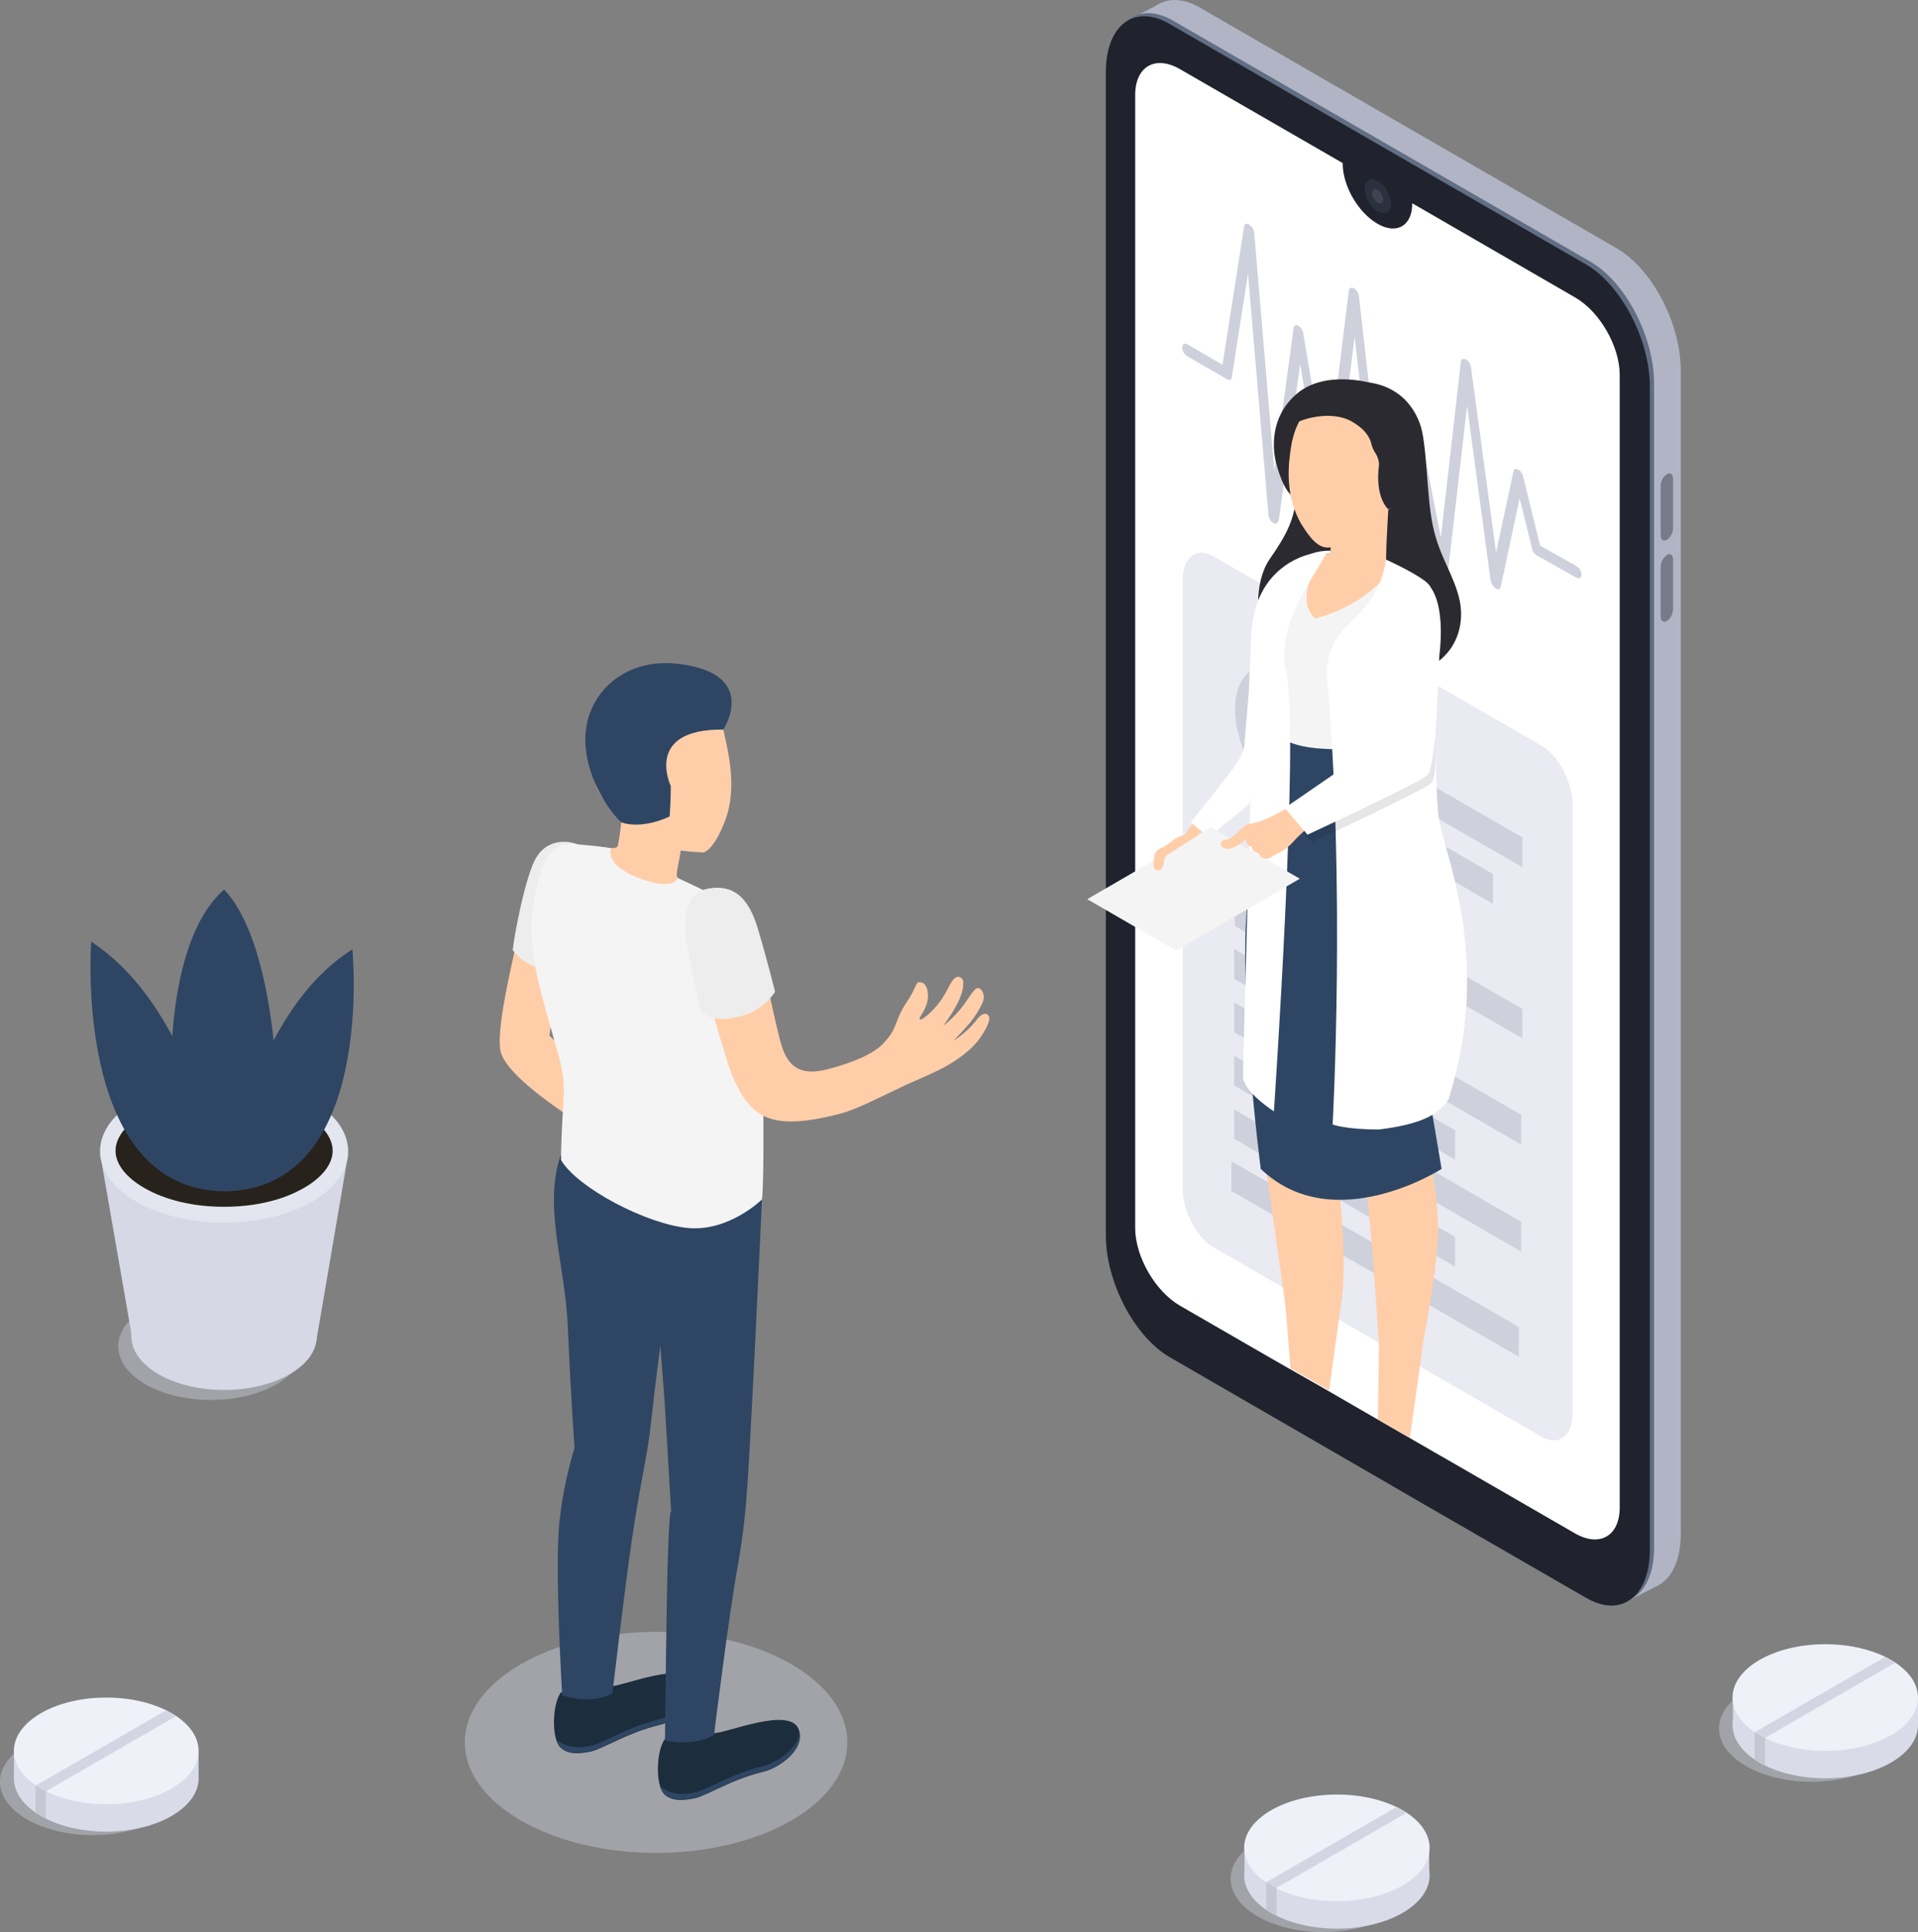 <?xml version="1.0" encoding="utf-8"?>
<!-- Generator: Adobe Illustrator 23.1.0, SVG Export Plug-In . SVG Version: 6.00 Build 0)  -->
<svg version="1.1" id="Warstwa_1" xmlns="http://www.w3.org/2000/svg" xmlns:xlink="http://www.w3.org/1999/xlink" x="0px" y="0px"
	 viewBox="0 0 496.4 500" style="enable-background:new 0 0 496.4 500;" xml:space="preserve">
<rect x="0" y="0" width="496.4" height="500" fill="#808080" stroke="none"/>
<style type="text/css">
	.st0{fill:#B1B4C4;}
	.st1{fill:#616E84;}
	.st2{fill:#20232D;}
	.st3{fill:#FFFFFF;}
	.st4{fill:#2B303F;}
	.st5{opacity:0.1;fill:#FFFFFF;enable-background:new    ;}
	.st6{fill:#757B89;}
	.st7{fill:#E9EAF2;}
	.st8{fill:#CED0DB;}
	.st9{fill:#2B2A30;}
	.st10{fill:#FFCEA9;}
	.st11{fill:#F4F4F4;}
	.st12{fill:#2E4663;}
	.st13{opacity:0.1;enable-background:new    ;}
	.st14{opacity:0.4;fill:#D6D8E5;enable-background:new    ;}
	.st15{fill:#EDEDED;}
	.st16{fill:#1C2D3D;}
	.st17{fill:#D6D8E5;}
	.st18{fill:#E4E6EF;}
	.st19{fill:#28221C;}
	.st20{fill:#D9DCE8;}
	.st21{fill:#EFF1F9;}
	.st22{fill:#D3D6E2;}
	.st23{fill:#C5C8D3;}
</style>
<title>Telemedicine_SVG</title>
<g id="Слой_2">
	<g id="Слой_1-2">
		<path class="st0" d="M418.5,409.3L310.6,347c-9.1-5.3-16.5-19.4-16.5-31.6V14.5c0-12.2,7.4-17.8,16.5-12.5l107.9,62.3
			c9.1,5.3,16.5,19.4,16.5,31.6v300.9C435.1,409,427.6,414.6,418.5,409.3z"/>
		<polygon class="st0" points="420.4,414.8 428.9,410.4 420.7,396.4 		"/>
		<polygon class="st0" points="292.4,5 300.3,0.9 298.7,12.5 		"/>
		<path class="st1" d="M411.6,412.8l-107.9-62.3c-9.1-5.3-16.5-19.4-16.5-31.6v-301c0-12.2,7.4-17.8,16.5-12.5l107.9,62.3
			c9.1,5.3,16.5,19.4,16.5,31.6v300.9C428.2,412.5,420.8,418,411.6,412.8z"/>
		<path class="st2" d="M427,100.1V401c0,12.2-7.4,17.8-16.5,12.5l-42.3-24.4l-13.1-7.6l-52.4-30.3c-9.1-5.3-16.5-19.4-16.5-31.6
			V18.7c0-12.2,7.4-17.8,16.5-12.5l107.9,62.3C419.6,73.8,427,87.9,427,100.1z"/>
		<path class="st3" d="M419.2,97v293.1c0,7.4-5.2,10.4-11.6,6.7L374,377.4l-3-1.7l-1-0.6l-7.3-4.2l-21.1-12.2l0,0l-8.8-5l-3.5-2
			l-23.9-13.8c-6.4-3.7-11.6-12.7-11.6-20.1V24.6c0-7.4,5.2-10.4,11.6-6.7l42.1,24.3v0.1c0,5.8,4,12.7,9,15.6s9,0.5,9-5.2v-0.1
			L407.7,77C414.1,80.7,419.2,89.7,419.2,97z"/>
		<ellipse transform="matrix(0.866 -0.5 0.5 0.866 22.39 185.106)" class="st4" cx="356.6" cy="50.8" rx="2.8" ry="4.8"/>
		<path class="st5" d="M356.5,52.4c-0.9-0.6-1.4-1.5-1.4-2.5c0-0.9,0.6-1.3,1.4-0.8c0.9,0.5,1.4,1.5,1.5,2.5
			C358,52.5,357.3,52.9,356.5,52.4z"/>
		<path class="st6" d="M431.4,139.7L431.4,139.7c-0.9,0.5-1.6,0-1.6-1.2v-12.8c0-1.2,0.6-2.3,1.6-3l0,0c0.9-0.5,1.6,0,1.6,1.2v12.8
			C433,137.9,432.4,139,431.4,139.7z"/>
		<path class="st6" d="M431.4,160.7L431.4,160.7c-0.9,0.5-1.6,0-1.6-1.2v-12.8c0-1.2,0.6-2.3,1.6-3.1l0,0c0.9-0.5,1.6,0,1.6,1.2
			v12.8C433,158.9,432.4,160,431.4,160.7z"/>
		<path class="st7" d="M399,371.8l-84.9-49c-4.4-2.5-8-9.4-8-15.2V150c0-5.9,3.6-8.6,8-6l84.9,49c4.4,2.6,8,9.4,8,15.2v157.6
			C407,371.6,403.4,374.3,399,371.8z"/>
		<ellipse transform="matrix(0.866 -0.5 0.5 0.866 -51.427 193.627)" class="st8" cx="335.6" cy="192.8" rx="13" ry="22.6"/>
		<polygon class="st8" points="394,224.4 361.2,205.5 361.2,197.8 394,216.7 		"/>
		<polygon class="st8" points="386.4,233.9 361.2,219.3 361.2,211.6 386.4,226.2 		"/>
		<polygon class="st8" points="394,268.7 319.6,225.8 319.6,218.1 394,261.1 		"/>
		<polygon class="st8" points="376.8,272.6 319.6,239.6 319.6,231.9 376.8,265 		"/>
		<polygon class="st8" points="393.7,296.2 319.4,253.3 319.4,245.6 393.7,288.5 		"/>
		<polygon class="st8" points="376.6,300.1 319.4,267.1 319.4,259.4 376.6,292.5 		"/>
		<polygon class="st8" points="393.7,323.9 319.4,280.9 319.4,273.2 393.7,316.2 		"/>
		<polygon class="st8" points="393.1,351.1 318.7,308.2 318.7,300.5 393.1,343.4 		"/>
		<polygon class="st8" points="376.6,327.8 319.4,294.7 319.4,287.1 376.6,320.1 		"/>
		<path class="st8" d="M329.6,135.4L329.6,135.4c-0.7-0.5-1.2-1.2-1.3-2.1L323,70.8l-4.2,26.8c-0.1,0.7-0.6,0.9-1.3,0.5l-10.2-5.9
			c-0.8-0.5-1.3-1.3-1.3-2.3c0-0.8,0.6-1.2,1.3-0.8l9.1,5.3l5.6-35.8c0.1-0.7,0.7-0.9,1.3-0.5c0.7,0.5,1.2,1.2,1.3,2.1l5.2,61.6
			l5-36.9c0.1-0.7,0.6-0.9,1.2-0.6c0.7,0.4,1.2,1.2,1.3,2l6,35.9l5.8-47c0.1-0.7,0.6-0.9,1.3-0.6l0,0c0.7,0.4,1.2,1.2,1.3,2
			l6.9,60.9l5.8-30c0.1-0.6,0.6-0.8,1.3-0.5l0,0c0.7,0.4,1.1,1.1,1.3,1.9l5.9,30.2l5.2-45.5c0.1-0.7,0.6-0.9,1.3-0.6
			c0.7,0.4,1.2,1.2,1.3,2l6.5,48l4.5-21c0.1-0.6,0.6-0.8,1.2-0.5c0.7,0.4,1.1,1,1.3,1.8l4.4,17.9l9.4,5.3l0,0
			c0.8,0.5,1.3,1.3,1.3,2.2c0,0.8-0.6,1.2-1.3,0.8l-10.3-5.8l0,0c-0.6-0.4-1.1-1-1.2-1.8l-3.2-13l-4.9,23c-0.1,0.6-0.7,0.8-1.3,0.4
			c-0.7-0.5-1.1-1.2-1.3-2l-6.1-45.3l-5,43.4c-0.1,0.7-0.6,0.9-1.2,0.6c-0.7-0.4-1.2-1.1-1.4-1.9l-6.1-31.6l-6.1,31.9
			c-0.1,0.6-0.7,0.8-1.3,0.4c-0.7-0.5-1.1-1.2-1.3-2l-6.7-58.7l-5.6,44.8c-0.1,0.7-0.6,0.9-1.2,0.6c-0.7-0.5-1.2-1.2-1.3-2l-6-36.3
			l-5.5,40.2C330.8,135.5,330.3,135.7,329.6,135.4z"/>
		<g id="Girl_14">
			<path id="_Контур_" class="st9" d="M344.1,101.4c2.1-3.4,18.1-5.6,23.3,8c2,5.1,1.7,18.2,3.4,26.5s5.6,12.9,7,19.6
				s-0.9,17.9-17,19.9s-28.5-3.7-32.3-8.8s-3.9-16.1,0.1-21.9s7-10.6,6.9-18.3L344.1,101.4z"/>
			<path id="_Контур_2" class="st9" d="M354.7,99.1c0,0-12-3.5-19.3,3c-6.7,5.9-6.1,14-5.1,17.8s2.9,9,5.9,9.3
				S354.7,99.1,354.7,99.1z"/>
			<path id="_Контур_3" class="st10" d="M359.3,131.9c0,0-0.8,13.4-0.5,14.4s5.3,1.9,6.7,3.1s-7.3,14.8-11.7,16.8
				s-18.1-3.1-19.1-10c-0.9-6.3,3.9-11.1,5.8-12.8c1.3-0.1,2.5-0.2,3.8-0.1l0.4-6.5C350.6,134.9,359.3,131.9,359.3,131.9z"/>
			<path class="st10" d="M326.9,157.2c-0.1-0.4-2,0.7-2,0.7s-1,34.4-2.6,37.5l0,0c-4.3,7.3-15.7,19.7-15.9,21.1
				c-0.8,4.2,1.6,0.4,5.5,0c2.2-0.3,15.1-13.3,18-16.3l0.2,0.1c0-0.1,0-0.2,0-0.3l0.4-0.4c0.1-0.9,0.1-1.9,0.1-2.8
				C335.8,159.4,329.2,156.9,326.9,157.2z"/>
			<path class="st3" d="M323.9,162.5l-0.7,16.6l-1.1,13.1c0,0,0.2,1.8-1.7,4.8s-12.2,15.8-12.2,15.8l4.6,3.9l10.6-8.7l7-46.8
				l-3.7-4.6L323.9,162.5z"/>
			<path id="_Контур_4" class="st11" d="M361.1,147.6c3.8,0.6,8.1,2.6,8.7,4.6c0.7,2.4,2.2,13.8-1.1,22.4s-5.5,14.1-7.3,17.8
				c0,0-16.3,7-29.4-1.2c0,0-0.9-9.2-1-14.2c-12.1-10.6-1.8-23.6,8.5-33.8c1.2-0.1,2.5-0.1,3.7-0.1c0,0-9.2,10.8-2.8,17
				C354,156.2,356.8,150,361.1,147.6z"/>
			<path id="_Контур_5" class="st10" d="M334.2,115.3L334.2,115.3c1.4-8.6,7.6-15.1,16.5-14.6c9.4,0.5,16.6,8.6,16.1,18
				c-0.3,5.3-3.1,10.2-7.5,13.2c-0.3,1.3-0.8,2.6-1.4,3.8c-3.1,3.7-11.5,6-14.3,6c-2.4,0-4.4-2.2-6.7-5.9
				C332.3,128.1,333.5,119.5,334.2,115.3z"/>
			<path class="st9" d="M353.5,100.8c6.2,1.2,11.4,3,13,9.1c1.2,4.2,2.7,12.2,1.2,15.6l-0.9,2.4l-7.5,3.9c0,0-3.5-2.9-2.4-11.5
				c0-1.2-0.4-2.3-1.1-3.3c-0.5-0.8-0.8-1.7-1-2.6c-0.8-2.4-2.7-4-4.9-5.3c-5.6-3.2-13.8-0.4-15,0.7
				C338.7,102.1,346.2,99.4,353.5,100.8z"/>
			<path class="st10" d="M375.6,237.2c-1,10.9-7.1,57.1-7.1,57.1c2.4,7.8,3.6,15.9,3.7,24c-0.1,6.7-1.8,18.1-3.8,28.7l-3.5,25.1
				l-8.3-4.8l0.3-18.8c-0.4-6.3-1-15.5-1.5-21.5c-0.6-9.6-2.4-25-2.9-28.8s-1.7-10.5-2.3-18s-3.4-45.6-3.4-45.6l-0.4,7.1
				c0,0-0.4,11.6-2,25.8s-2.3,20.6-2.3,20.6s2.9,5.3,3.3,9.2c0.3,3.1,3.8,27.5,1.7,39.9l-3.1,22.6l-10-5.7l-1.3-16.1
				c-1.7-12.1-5.3-37.8-5.9-41.1c-0.7-4.4-1.3-6.5-2.2-20.4s-0.5-43.8,0.9-54.6s5.4-26.7,5.4-26.7c3.8,1.8,7.9,2.8,12.1,3
				c7,0.4,18.2-1.8,18.2-1.8c2,3.4,4.1,6.8,6.4,9.9C370.9,211,377,220.5,375.6,237.2z"/>
			<path class="st12" d="M361.4,192.4l9.4,18.8c0,0,14.3,20.9-0.5,74.7l2.8,16.6c0,0-28,18-46.8,0c0,0-6.5-49.7-3-72.6
				c1.9-13.2,4.8-26.2,8.7-38.9c0,0,4.6,5.1,28.2,1.7"/>
			<path class="st3" d="M339.5,143.3c0,0-13.9,2.3-15.5,19.2l3.2-3.2C327.1,159.3,334.9,147.6,339.5,143.3z"/>
			<path class="st3" d="M343.2,143.3c-3.6,6.9-13,18.2-10.3,30.4c3.5,16.3-3.2,113.9-3.2,113.9s-8-5.1-8-9.1s3-109.4,3-114.4
				s8.8-13.9,14.7-20.8c1.6-0.6,3.2-0.8,4.9-0.8c0,0.4,0,0.4,0,0.8C343.9,143.3,343.7,143.3,343.2,143.3z"/>
			<polygon class="st11" points="281.4,232.7 313.4,214.1 336.4,227.4 304.4,246 			"/>
			<path class="st10" d="M309.3,215.5c-2,0.5-4,0.6-5.7,1.9c-0.6,0.6-1.3,1-2,1.5c-0.3,0.2-0.6,0.4-1,0.5c-0.5,0.2-0.9,0.5-1.3,0.9
				c-0.4,0.5-0.6,1.1-0.6,1.8c-0.2,0.8-0.2,1.5-0.1,2.3c0.3,1.1,1.5,1.1,2.1,0.3c0.3-0.4,0.5-0.9,0.5-1.4c0-1,0.5-1.9,1.4-2.4
				l7.6-4.8C310.1,215.6,309.7,215.4,309.3,215.5z"/>
			<path class="st3" d="M371.5,173.1c0,0-0.3,28.7,0.8,38s14.3,36.5,2.6,73.4c-1.7,2-3.3,6-18,7.8c-8.8,0-12-1.3-12-1.3
				s3.4-61.9-1.5-116.3c0-15,12.9-13.3,15.3-29.9c11.4,5.3,11.4,7,11.4,7L371.5,173.1z"/>
			<path class="st13" d="M365.7,151.4c-6.3,0.7-7.1,8.6-7.1,8.6l-0.3,12.2c0,0,0.7,15.5,2.5,20.2l-27.2,18.7l5.9,6.9
				c0,0,28.7-13.3,31-15.4s0-26.4,0.4-33.5C372.4,156,372,150.7,365.7,151.4z"/>
			<path class="st10" d="M370.2,158.1c-1.1-4.4-4.5-2.9-7.4-5.5c-6.8,9.6-2.3,35.7-1.4,38.5l-26.1,16.7l0,0
				c-0.4,0.3-1.3,0.8-1.8,1.1c-2.4,1.4-6.9,3.9-9.7,4.2c-2.6,0.3-4,4-6.8,4.3c-0.6,0-1.1,0.5-1,1.1c0,0.3,0.1,0.5,0.3,0.7
				c1.1,1.1,4.1,0.2,6.1-2.2c0,0.1,0,0.1,0,0.2c0,1,0.7,1.8,1.6,2c0,0.2,0,0.3,0.1,0.5c0.3,0.6,0.9,1,1.6,1.1l0,0
				c0.3,0.9,1.2,1.5,2.1,1.4c0.6,0,1.2-0.3,1.6-0.7c2.2-0.9,4.2-2.3,5.7-4.1c1.3-1.4,2.8-2.7,4.2-3.9c7.1-3.1,28.4-12.1,29.3-13.4
				C370.2,198.1,371.7,164.3,370.2,158.1z"/>
			<path class="st3" d="M364.6,149.3c-6.3,0.7-7.1,8.6-7.1,8.6l-0.3,12.2c0,0,0.7,15.5,2.5,20.3l-27.2,18.7l5.9,6.9
				c0,0,28.7-13.3,31-15.4s2.8-23.7,3.1-30.7C374.1,156.6,370.9,148.6,364.6,149.3z"/>
		</g>
		<g id="Men_2">
			<ellipse class="st14" cx="169.8" cy="450.9" rx="49.5" ry="28.6"/>
			<path id="_Контур_6" class="st10" d="M134.6,239.1c-0.6,4.8-6.3,25.6-5.1,32.7s20.8,19,20.8,19l2.7-12.2L142.2,268
				l2.9-20.1L134.6,239.1z"/>
			<path id="_Контур_7" class="st15" d="M149.7,218.6c-2.8-1.2-8-1.5-10.9,3.3s-5.9,21.2-6.1,24c0,0,4.1,5.6,10.1,4.7
				L149.7,218.6z"/>
			<path class="st16" d="M172.1,450c4.3,1.2,8.8,0.6,12.7-1.5c3.1,0.1,19.6-7,21.9-1c2,5.2-5.2,10.1-9.1,11
				c-8.4,2-14.6,6.2-17.9,6.9c-2.5,0.5-5.8,0.9-7.8-1.1C169.6,461.9,169.8,453.1,172.1,450z"/>
			<path class="st12" d="M179.7,463.9c3.4-0.7,9.6-4.9,17.9-6.9c3.2-0.8,8.8-4.3,9.3-8.5c0.7,4.8-5.7,9.1-9.3,9.9
				c-8.4,2-14.6,6.2-17.9,6.9c-2.5,0.5-5.8,0.9-7.8-1.1c-0.5-0.6-0.9-1.3-1.1-2C173.8,464.7,177.2,464.4,179.7,463.9z"/>
			<path class="st16" d="M145.2,437.9c4.3,1.2,8.8,0.6,12.7-1.5c3.1,0.1,19.6-7,21.9-1c2,5.2-5.2,10.1-9.1,11
				c-8.4,2-14.6,6.2-17.9,6.9c-2.5,0.5-5.8,0.9-7.8-1.1C142.7,449.8,142.9,441,145.2,437.9z"/>
			<path class="st12" d="M152.8,451.8c3.4-0.7,9.6-4.9,17.9-6.9c3.2-0.8,8.8-4.3,9.3-8.5c0.8,4.8-5.7,9.1-9.3,9.9
				c-8.4,2-14.6,6.2-17.9,6.9c-2.5,0.5-5.8,0.9-7.8-1.1c-0.5-0.6-0.9-1.3-1.1-2C146.9,452.6,150.3,452.3,152.8,451.8z"/>
			<path id="_Контур_8" class="st12" d="M144.9,392.9c0.7-6.2,2-12.2,3.8-18.2c0,0-1.1-15.7-1.7-30.5
				c-0.6-16.9-6.5-31.7-1.9-45.2l52.1,11.6c0,0-3.1,67.3-3.9,75.4c-0.4,6.3-1.2,12.6-2.3,18.9c-2.4,13.1-6.2,44.1-6.2,44.1
				c-5.5,3.2-12.7,1.4-12.7,1.4s0.4-39.3,0.8-48.7c0.4-11.5,0.8-10.6,0.8-10.6l-1.7-28.6l-1.1-14.2c0,0-1.4,10.5-2.4,19.8
				c-0.8,8.1-2.8,15.5-5,30.6c-1.9,13.1-5,39.5-5,39.5c-5.5,3.2-13,0.5-13,0.5S143.4,404.3,144.9,392.9z"/>
			<path id="_Контур_9" class="st10" d="M152.5,218.9c4,0.2,6.9,1.2,7.4,0c0.4-2,0.7-4.1,0.9-6.2c-0.5-1.1-0.9-2.4-0.9-2.4
				c-5-3.1-6.6-8.4-7.2-14.7c-1.1-10.7,4.7-20.1,15.4-21.2c10.1-1,17.5,6,19.4,15.8c1.1,4.8,3.2,13.9,0.3,21.8
				c-1.6,4.4-3.7,7.9-5.7,8.6c-2-0.1-4-0.2-5.9-0.5l0,0c0,0-0.5,3-0.9,4.9s-0.2,2.9,3.6,5.3s-5.8,7.1-12,6.7s-13.2-4.2-15.2-8.3
				C149.6,224.1,149.8,218.8,152.5,218.9z"/>
			<path id="_Контур_10" class="st11" d="M158.2,219.5c-1.1,2.7,1.7,6.1,9.1,8.4s8.1-0.7,8.1-0.7s10.9,5,14.5,7.4
				c4.5,3.1,6.4,12.2,7.1,27.4c0.7,17.7,0.8,43.9,0.2,48.4c0,0-8.4,8.3-19,7.4s-28.7-10.3-33-17.6c0.1-15.5,1.9-18-0.6-26.9
				c-5.7-20.4-8.8-28.8-6-42.4c2.3-11.2,5.5-12.6,9.9-12.5C151.8,218.7,155,219,158.2,219.5z"/>
			<path id="_Контур_11" class="st10" d="M213.8,276.8c-8.8,2.2-10.8-3.3-12-7.9c-2.8-11.1-4.3-21.1-6.4-27.4
				c-2.4-7.4-5-8.6-8.6-10.1c-4.2-1.7-7.9,1.9-6.5,11.3c1.7,11.2,3.9,19,8,32.2c1.1,3.5,3.5,9.6,7.2,12.5c4.5,3.7,11.3,3.5,21.6,0.9
				c4.4-1.1,9.2-3.7,17.5-7.6c2.2-1,4-1.7,8.2-3.7s8.8-5.3,11-8.6s2.5-4.8,2.1-5.5c-0.6-0.9-1.6-0.7-2.8,0.6
				c-1.7,2.3-3.9,4.3-6.3,5.8c0,0,2.8-2.9,4.3-4.7c1.3-1.6,2.5-3.5,3.3-5.4s-0.8-4.5-2.1-3.1s-1.8,2.7-4.1,5.5
				c-1.2,1.4-2.6,2.7-4.1,3.9c1.4-1.9,2.7-3.9,3.8-6c1.4-2.9,1.4-4.4,1.4-5.4s-1.5-2.2-2.8-0.3c-1.2,1.7-2,4.3-4.7,7.2
				c-2,2.1-3.7,3.3-3.8,2.7s1.2-1.7,1.9-4.1s0-5-1.3-5.3s-1.1-0.2-2.2,2.1s-2.7,3.9-4,7.2c-1.1,2.9-1.6,4.1-3.6,6.2
				C226.9,272.1,222.1,274.7,213.8,276.8z"/>
			<path id="_Контур_12" class="st15" d="M183.6,229.9c5.9-0.9,10,1.8,12.6,10.6s4.4,16.2,4.4,16.2c-2.3,3.3-5.8,5.7-9.8,6.5
				c-7,1.7-9.5-1.6-9.5-1.6s-2-9.3-3.2-15.6S176.3,231,183.6,229.9z"/>
			<path class="st12" d="M187.2,188.8c0,0,9.3-14.1-10.8-16.9c-14.5-2.1-23.8,7.2-24.8,17.3c-1,9.6,4.9,19.6,9.2,23.6
				c2.1,0.8,6.6,1.2,12.5-1.5c0.2-2.6,0.3-5.3,0.3-7.9C173.6,203.4,166.5,188.6,187.2,188.8z"/>
		</g>
		<ellipse class="st14" cx="54.6" cy="348.4" rx="24" ry="13.9"/>
		<ellipse class="st17" cx="58" cy="345.8" rx="24" ry="13.9"/>
		<polygon class="st17" points="25.9,298.5 34.3,346.8 81.9,346.8 90.1,298.8 		"/>
		<ellipse class="st18" cx="58" cy="297.9" rx="32.1" ry="18.5"/>
		<path class="st19" d="M58,312.3c-7.9,0-15.2-1.7-20.7-4.9c-4.7-2.7-7.4-6.2-7.4-9.6s2.7-6.9,7.4-9.6c5.5-3.1,12.8-4.9,20.7-4.9
			s15.2,1.7,20.7,4.9c4.7,2.7,7.4,6.2,7.4,9.6s-2.7,6.9-7.4,9.6C73.2,310.6,65.9,312.3,58,312.3z"/>
		<path class="st12" d="M71.8,283.2c0,0-0.6-39.2-13.8-53c-16.1,14.2-13.6,53.1-13.6,53.1l13.8,25l0,0
			C60,308.4,71.8,283.2,71.8,283.2z"/>
		<path class="st12" d="M58.2,308.3c0,0-7.3-46.9-34.6-64.6C23.6,243.7,18.8,308,58.2,308.3z"/>
		<path class="st12" d="M58,308.3c0,0,6.6-46,33.2-62.6C91.2,245.7,97.4,308,58,308.3z"/>
		<ellipse class="st14" cx="342.5" cy="486.2" rx="24" ry="13.8"/>
		<ellipse class="st20" cx="346" cy="485.3" rx="24" ry="13.8"/>
		<path class="st20" d="M322.1,485.1v-6.9l7.6,2.5L322.1,485.1z"/>
		<polygon class="st20" points="369.9,478.6 369.9,484.8 361.2,483.1 		"/>
		<ellipse class="st21" cx="346" cy="478.2" rx="24" ry="13.8"/>
		<polygon class="st22" points="330.3,488.6 327.7,487.1 361.5,467.6 364.1,469.1 		"/>
		<polygon class="st23" points="327.7,487.1 327.7,494.2 330.1,495.6 330.4,495.8 330.4,488.6 		"/>
		<ellipse class="st14" cx="24" cy="461.1" rx="24" ry="13.8"/>
		<ellipse class="st20" cx="27.5" cy="460.2" rx="23.9" ry="13.8"/>
		<path class="st20" d="M3.6,460v-7l7.6,2.6L3.6,460z"/>
		<polygon class="st20" points="51.4,453.6 51.4,459.8 42.7,458.1 		"/>
		<ellipse class="st21" cx="27.5" cy="453.1" rx="23.9" ry="13.8"/>
		<polygon class="st22" points="11.8,463.6 9.2,462.1 43,442.6 45.6,444.1 		"/>
		<polygon class="st23" points="9.2,462.1 9.2,469.2 11.6,470.5 11.9,470.7 11.9,463.6 		"/>
		<ellipse class="st14" cx="468.9" cy="447.3" rx="24" ry="13.8"/>
		<ellipse class="st20" cx="472.4" cy="446.4" rx="24" ry="13.8"/>
		<path class="st20" d="M448.5,446.2c0-0.1,0-7,0-7l7.6,2.6L448.5,446.2z"/>
		<polygon class="st20" points="496.4,439.8 496.4,446 487.6,444.3 		"/>
		<ellipse class="st21" cx="472.4" cy="439.3" rx="24" ry="13.8"/>
		<polygon class="st22" points="456.7,449.8 454.1,448.3 487.9,428.8 490.5,430.3 		"/>
		<polygon class="st23" points="454.1,448.3 454.1,455.4 456.5,456.8 456.8,456.9 456.8,449.8 		"/>
	</g>
</g>
</svg>
